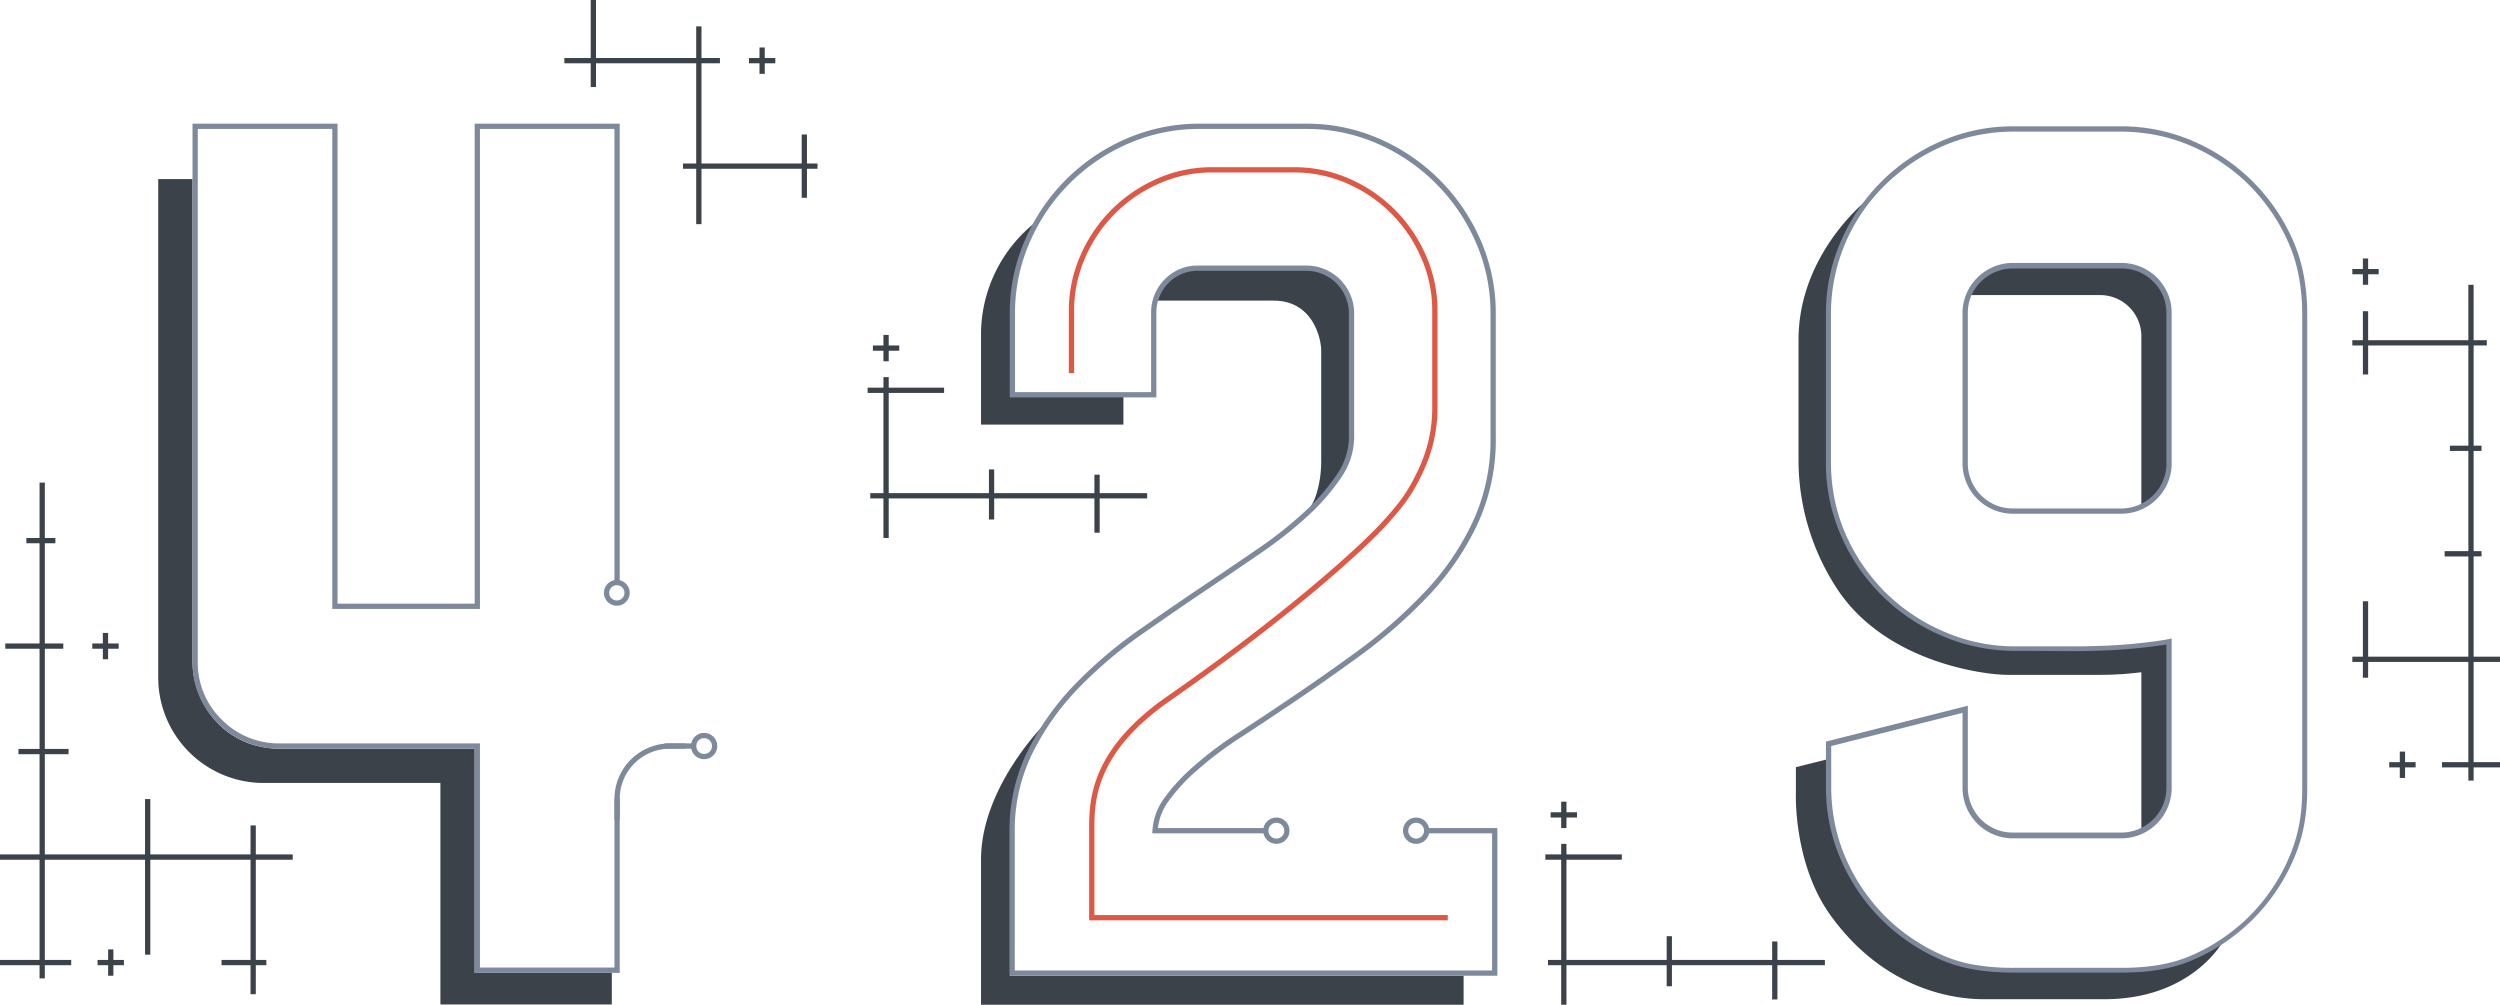 <svg xmlns="http://www.w3.org/2000/svg" width="948" height="381" viewBox="0 0 948 381">
  <g id="_429" transform="translate(-430 -224)">
    <g id="Группа_91">
      <path id="Фигура_816" d="M802,605V550c0-27.7,24.385-51.718,24.385-51.718s-12.125,18.791-12.125,35.491L813,594H985v11ZM927,416c1.7-2,4-9,4-17V357c0-4.7-3.2-19-18-19H869s3.04-12.185,13.969-12.185H925.85c7.5,0,17.039,7.964,17.039,16.564v48.432c0,12.9-15.689,25.389-15.989,25.389a.309.309,0,0,1,.1-.2ZM802,385V351a54.207,54.207,0,0,1,20.951-42.928S814,323.3,814,339l-1,35h43v11Z" fill="#3c4249"/>
      <path id="_2_копия_3" d="M910,539H868a22.191,22.191,0,0,1,4.4-11.9,69.34,69.34,0,0,1,11.4-12.2,133.521,133.521,0,0,1,16-12c6-3.9,12-7.9,18.1-12,8.7-5.8,17.7-12.1,26.9-18.8A190.744,190.744,0,0,0,970.2,450,102.573,102.573,0,0,0,989,423.1a74.712,74.712,0,0,0,7.2-33.2V342.7a67.49,67.49,0,0,0-5.7-27.3,72.875,72.875,0,0,0-37.7-37.8,67.371,67.371,0,0,0-27.2-5.7H885a68.047,68.047,0,0,0-27.7,5.7,72.523,72.523,0,0,0-37.7,37.8,67.492,67.492,0,0,0-5.7,27.3v31h53.6v-31a16.769,16.769,0,0,1,4.8-12,16.3,16.3,0,0,1,12.3-5h40.8a17.136,17.136,0,0,1,17.1,17v47.2a26.19,26.19,0,0,1-4.6,14.4,80.031,80.031,0,0,1-12,14,152.817,152.817,0,0,1-17.2,13.8c-6.5,4.5-13.3,9.1-20.3,13.8-8.7,5.8-17.5,11.9-26.4,18.1a167.674,167.674,0,0,0-24,20.5,99.357,99.357,0,0,0-17.4,24.7,66.964,66.964,0,0,0-6.8,30.1V593h183V539h-26" fill="none" stroke="#7e8a9c" stroke-width="2"/>
      <path id="_2_копия_4" d="M836.3,365.5V342a50.868,50.868,0,0,1,4.3-20.7,54.921,54.921,0,0,1,28.5-28.6,50.181,50.181,0,0,1,20.9-4.3h30.7a50.4,50.4,0,0,1,20.6,4.3,54.921,54.921,0,0,1,28.5,28.6,50.527,50.527,0,0,1,4.3,20.7v35.7a55.742,55.742,0,0,1-5.5,25.1c-3.6,7.5-6.2,11.6-14.2,20.3S919,457,873,489c-29.4,20.5-29,39.7-29,50v33H979" fill="none" stroke="#de5846" stroke-width="2"/>
      <g id="Эллипс_814" transform="translate(909 533)">
        <circle id="Эллипс_47" data-name="Эллипс 47" cx="5" cy="5" r="5" fill="none"/>
        <circle id="Эллипс_48" data-name="Эллипс 48" cx="4" cy="4" r="4" transform="translate(1 2)" fill="none" stroke="#7e8a9c" stroke-width="2"/>
      </g>
      <g id="Эллипс_814_копия" transform="translate(962 533)">
        <circle id="Эллипс_49" data-name="Эллипс 49" cx="5" cy="5" r="5" fill="none"/>
        <circle id="Эллипс_50" data-name="Эллипс 50" cx="4" cy="4" r="4" transform="translate(1 2)" fill="none" stroke="#7e8a9c" stroke-width="2"/>
      </g>
    </g>
    <g id="шьфп_копия_7">
      <path id="Прямоугольник_1_копия_15" d="M1022,605V590h-5v-2h5V550h-6v-2h6v-4h2v4h21v2h-21v38h38v-9h2v9h38v-7h2v7h18v2h-18v13h-2V590h-38v8h-2v-8h-38v15Zm0-67v-4h-4v-2h4v-4h2v4h4v2h-4v4Z" fill="#3c4249"/>
      <path id="Прямоугольник_1_копия_29" d="M765,428V413h-5v-2h5V373h-6v-2h6v-4h2v4h21v2H767v38h38v-9h2v9h38v-7h2v7h18v2H847v13h-2V413H807v8h-2v-8H767v15Zm0-67v-4h-4v-2h4v-4h2v4h4v2h-4v4Z" fill="#3c4249"/>
      <path id="Прямоугольник_1_копия_17" d="M1366,520v-5h-10v-2h10V475h-38v6h-2v-6h-4v-2h4V452h2v21h38V435h-9v-2h9V395h-7v-2h7V355h-38v11h-2V355h-4v-2h4V342h2v11h38V332h2v21h5v2h-5v38h3v2h-3v38h3v2h-3v38h10v2h-10v38h10v2h-10v5Zm-26-1v-4h-4v-2h4v-4h2v4h4v2h-4v4Zm-14-187v-4h-4v-2h4v-4h2v4h4v2h-4v4Z" fill="#3c4249"/>
      <path id="Прямоугольник_1_копия_16" d="M525,601V590H514v-2h11V550H487v36h-2V550H447v38h10v2H447v5h-2v-5H430v-2h15V550H430v-2h15V510h-8v-2h8V470H432v-2h13V430h-5v-2h5V407h2v21h4v2h-4v38h7v2h-7v38h9v2h-9v38h38V527h2v21h38V537h2v11h14v2H527v38h4v2h-4v11Zm-54-7v-4h-4v-2h4v-4h2v4h4v2h-4v4Zm-2-120v-4h-4v-2h4v-4h2v4h4v2h-4v4Z" fill="#3c4249"/>
      <path id="Прямоугольник_1_копия_22" d="M694,309V288h-5v-2h5V248H656v9h-2v-9H644v-2h10V224h2v22h38V234h2v12h7v2h-7v38h38V275h2v11h4v2h-4v11h-2V288H696v21Zm24-57v-4h-4v-2h4v-4h2v4h4v2h-4v4Z" fill="#3c4249"/>
    </g>
    <g id="_9" transform="translate(0 -0.1)">
      <path id="Фигура_797" d="M1122,573c-14-19.6-13-46-13-46V517l12-3v10c0,6.1,1.5,29.122,17.1,45.322S1170,594,1187,594h49c24.1,0,35-11,35-11s-11.7,22-45,22h-45.6C1174.1,605,1144.5,604.4,1122,573Zm118-92a121.657,121.657,0,0,1-16,1h-35c-7.6,0-45.022-4.205-63.822-31.805A89,89,0,0,1,1110,401V355c0-33.3,26.77-53.752,26.77-53.752s-15.77,17.87-15.77,41.67V397c0,46.2,36.7,75,72,75h28c6.9,0,29-2,29-2v57c0,8.7-10,13.871-10,13.871Zm0-128a15.653,15.653,0,0,0-16-15h-49.148s5.215-11,14.715-11H1235c6.9,0,15,5.1,15,15l.627,59.73c0,10.8-10.627,16.055-10.627,16.055Z" transform="translate(2 -2)" fill="#3c4249"/>
      <g id="_9_копия">
        <path id="Контур_7" data-name="Контур 7" d="M1304.9,361.6V343.4c0-9.6-1.5-19.2-5.3-27.8a72.728,72.728,0,0,0-37.9-37.9,68.174,68.174,0,0,0-27.8-5.7h-40.3a68.174,68.174,0,0,0-27.8,5.7,72.728,72.728,0,0,0-37.9,37.9,67.614,67.614,0,0,0-5.7,27.4v56.5a68.177,68.177,0,0,0,5.7,27.8,72.728,72.728,0,0,0,37.9,37.9,69.772,69.772,0,0,0,28.1,5.9c11.7,0,22.1.2,29,0a194.553,194.553,0,0,0,28.5-2.4v53.8a17.2,17.2,0,0,1-16.9,17.5h-40.9a17.2,17.2,0,0,1-17.5-16.9V491.9l-53.8,13.6v17.1a68.177,68.177,0,0,0,5.7,27.8,72.728,72.728,0,0,0,37.9,37.9c8.6,3.8,17.9,4.9,27.9,4.9h40.4c9.9,0,19-1.1,27.6-4.9a72.727,72.727,0,0,0,37.9-37.9c3.8-8.6,5.3-17,5.3-27V411.9m-53.5-12.5a17.2,17.2,0,0,1-16.9,17.5h-40.9a17.2,17.2,0,0,1-17.5-16.9V342.9a16.388,16.388,0,0,1,5-12,17.122,17.122,0,0,1,12.5-5H1234a17.122,17.122,0,0,1,12.5,5,16.01,16.01,0,0,1,5,12Z" fill="none"/>
        <path id="Контур_8" data-name="Контур 8" d="M1193.7,274a71.467,71.467,0,0,0-14,1.4,65.47,65.47,0,0,0-13,4.1,70.971,70.971,0,0,0-11.8,6.5,74.671,74.671,0,0,0-10.2,8.4,68.2,68.2,0,0,0-20.4,48.6v56.5a71.483,71.483,0,0,0,1.4,14,65.48,65.48,0,0,0,4.1,13,70.963,70.963,0,0,0,6.5,11.8,74.666,74.666,0,0,0,8.4,10.2,69.068,69.068,0,0,0,10.2,8.4,67.183,67.183,0,0,0,11.8,6.5,65.764,65.764,0,0,0,13.2,4.3,66.874,66.874,0,0,0,14.1,1.5h21.1c3.3,0,5.9,0,7.9-.1a199.1,199.1,0,0,0,28.1-2.4l2.4-.5v56.3A19.132,19.132,0,0,1,1234,542h-40.3a19.132,19.132,0,0,1-19.5-19.5V494.4L1124.4,507v15.5a71.463,71.463,0,0,0,1.4,14,65.47,65.47,0,0,0,4.1,13,70.961,70.961,0,0,0,6.5,11.8,74.662,74.662,0,0,0,8.4,10.2,69.069,69.069,0,0,0,10.2,8.4,67.177,67.177,0,0,0,11.8,6.5,50.983,50.983,0,0,0,12.9,3.7,85.693,85.693,0,0,0,14.1,1h40.4c11.1,0,19.4-1.5,26.8-4.7a70.969,70.969,0,0,0,11.8-6.5,74.665,74.665,0,0,0,10.2-8.4,69.066,69.066,0,0,0,8.4-10.2,67.188,67.188,0,0,0,6.5-11.8c3.5-8,5.1-16.1,5.1-26.2V343.4c0-10.2-1.7-19.3-5.1-27a70.961,70.961,0,0,0-6.5-11.8,74.672,74.672,0,0,0-8.4-10.2,69.07,69.07,0,0,0-10.2-8.4,67.182,67.182,0,0,0-11.8-6.5,65.477,65.477,0,0,0-13-4.1,71.472,71.472,0,0,0-14-1.4h-40.3M1234,418.9h-40.3a19.132,19.132,0,0,1-19.5-19.5V342.9a18.749,18.749,0,0,1,5.6-13.5,19,19,0,0,1,13.9-5.6H1234a19,19,0,0,1,13.9,5.6,18.584,18.584,0,0,1,5.6,13.5v56.5a19.132,19.132,0,0,1-19.5,19.5M1193.7,272H1234a68.121,68.121,0,0,1,27.8,5.7,72.708,72.708,0,0,1,37.8,37.8c3.8,8.6,5.3,18.2,5.3,27.8V523.2c0,9.9-1.5,18.4-5.3,27a72.707,72.707,0,0,1-37.8,37.8c-8.6,3.8-17.7,4.9-27.6,4.9h-40.4c-9.9,0-19.3-1.1-27.9-4.9a72.708,72.708,0,0,1-37.8-37.8,68.121,68.121,0,0,1-5.7-27.8V505.3l53.8-13.6v30.6a17.2,17.2,0,0,0,5,12.5,16.808,16.808,0,0,0,12.5,5H1234a17.2,17.2,0,0,0,12.5-5,16.808,16.808,0,0,0,5-12.5V468.5a208.58,208.58,0,0,1-28.5,2.4c-2.3.1-5,.1-8,.1-6,0-13.2-.1-21-.1a69.678,69.678,0,0,1-28.1-5.9,72.708,72.708,0,0,1-37.8-37.8,68.12,68.12,0,0,1-5.7-27.8V342.9a67.615,67.615,0,0,1,5.7-27.4,72.708,72.708,0,0,1,37.8-37.8,68.118,68.118,0,0,1,27.8-5.7ZM1234,416.9a17.2,17.2,0,0,0,12.5-5,16.808,16.808,0,0,0,5-12.5V342.9a16.388,16.388,0,0,0-5-12,16.809,16.809,0,0,0-12.5-5h-40.3a17.2,17.2,0,0,0-12.5,5,16.321,16.321,0,0,0-5,12v56.5a17.2,17.2,0,0,0,5,12.5,16.808,16.808,0,0,0,12.5,5Z" fill="#7e8a9c"/>
      </g>
      <g id="Эллипс_798" transform="translate(1301 361)">
        <circle id="Эллипс_39" data-name="Эллипс 39" cx="5" cy="5" r="5" fill="none"/>
      </g>
      <g id="Эллипс_798_копия" transform="translate(1301 404)">
        <circle id="Эллипс_41" data-name="Эллипс 41" cx="5" cy="5" r="5" fill="none"/>
      </g>
    </g>
    <g id="_4" transform="translate(0 -0.1)">
      <path id="Прямоугольник_скругл._углы_623" d="M562,521H530a39.989,39.989,0,0,1-40-40V292h13V475c0,16.3,12.7,33,33,33h74v85h52v12H597V521Z" fill="#3c4249"/>
      <path id="_4-2" d="M664,444.5V272H611V454H557V272H504V475.2a30.981,30.981,0,0,0,9.3,22.4A31.354,31.354,0,0,0,536,507h75v85h53V526.9" fill="none" stroke="#7e8a9c" stroke-width="2"/>
      <path id="Прямоугольник_скругл._углы_623-2" d="M664,535v-8a20.059,20.059,0,0,1,20-20h6" fill="none" stroke="#7e8a9c" stroke-width="2"/>
      <line id="Фигура_619_копия" x2="12" transform="translate(682 507)" fill="none" stroke="#7e8a9c" stroke-width="2"/>
      <g id="Эллипс_621" transform="translate(692 503)">
        <circle id="Эллипс_1" data-name="Эллипс 1" cx="5" cy="5" r="5" fill="none"/>
        <circle id="Эллипс_2" data-name="Эллипс 2" cx="4" cy="4" r="4" transform="translate(1)" fill="none" stroke="#7e8a9c" stroke-width="2"/>
      </g>
      <g id="Эллипс_621_копия" transform="translate(660 444)">
        <circle id="Эллипс_3" data-name="Эллипс 3" cx="4.9" cy="4.9" r="4.9" transform="translate(0 0)" fill="none"/>
        <circle id="Эллипс_4" data-name="Эллипс 4" cx="3.9" cy="3.9" r="3.9" transform="translate(0 1)" fill="none" stroke="#7e8a9c" stroke-width="2"/>
      </g>
    </g>
  </g>
</svg>
